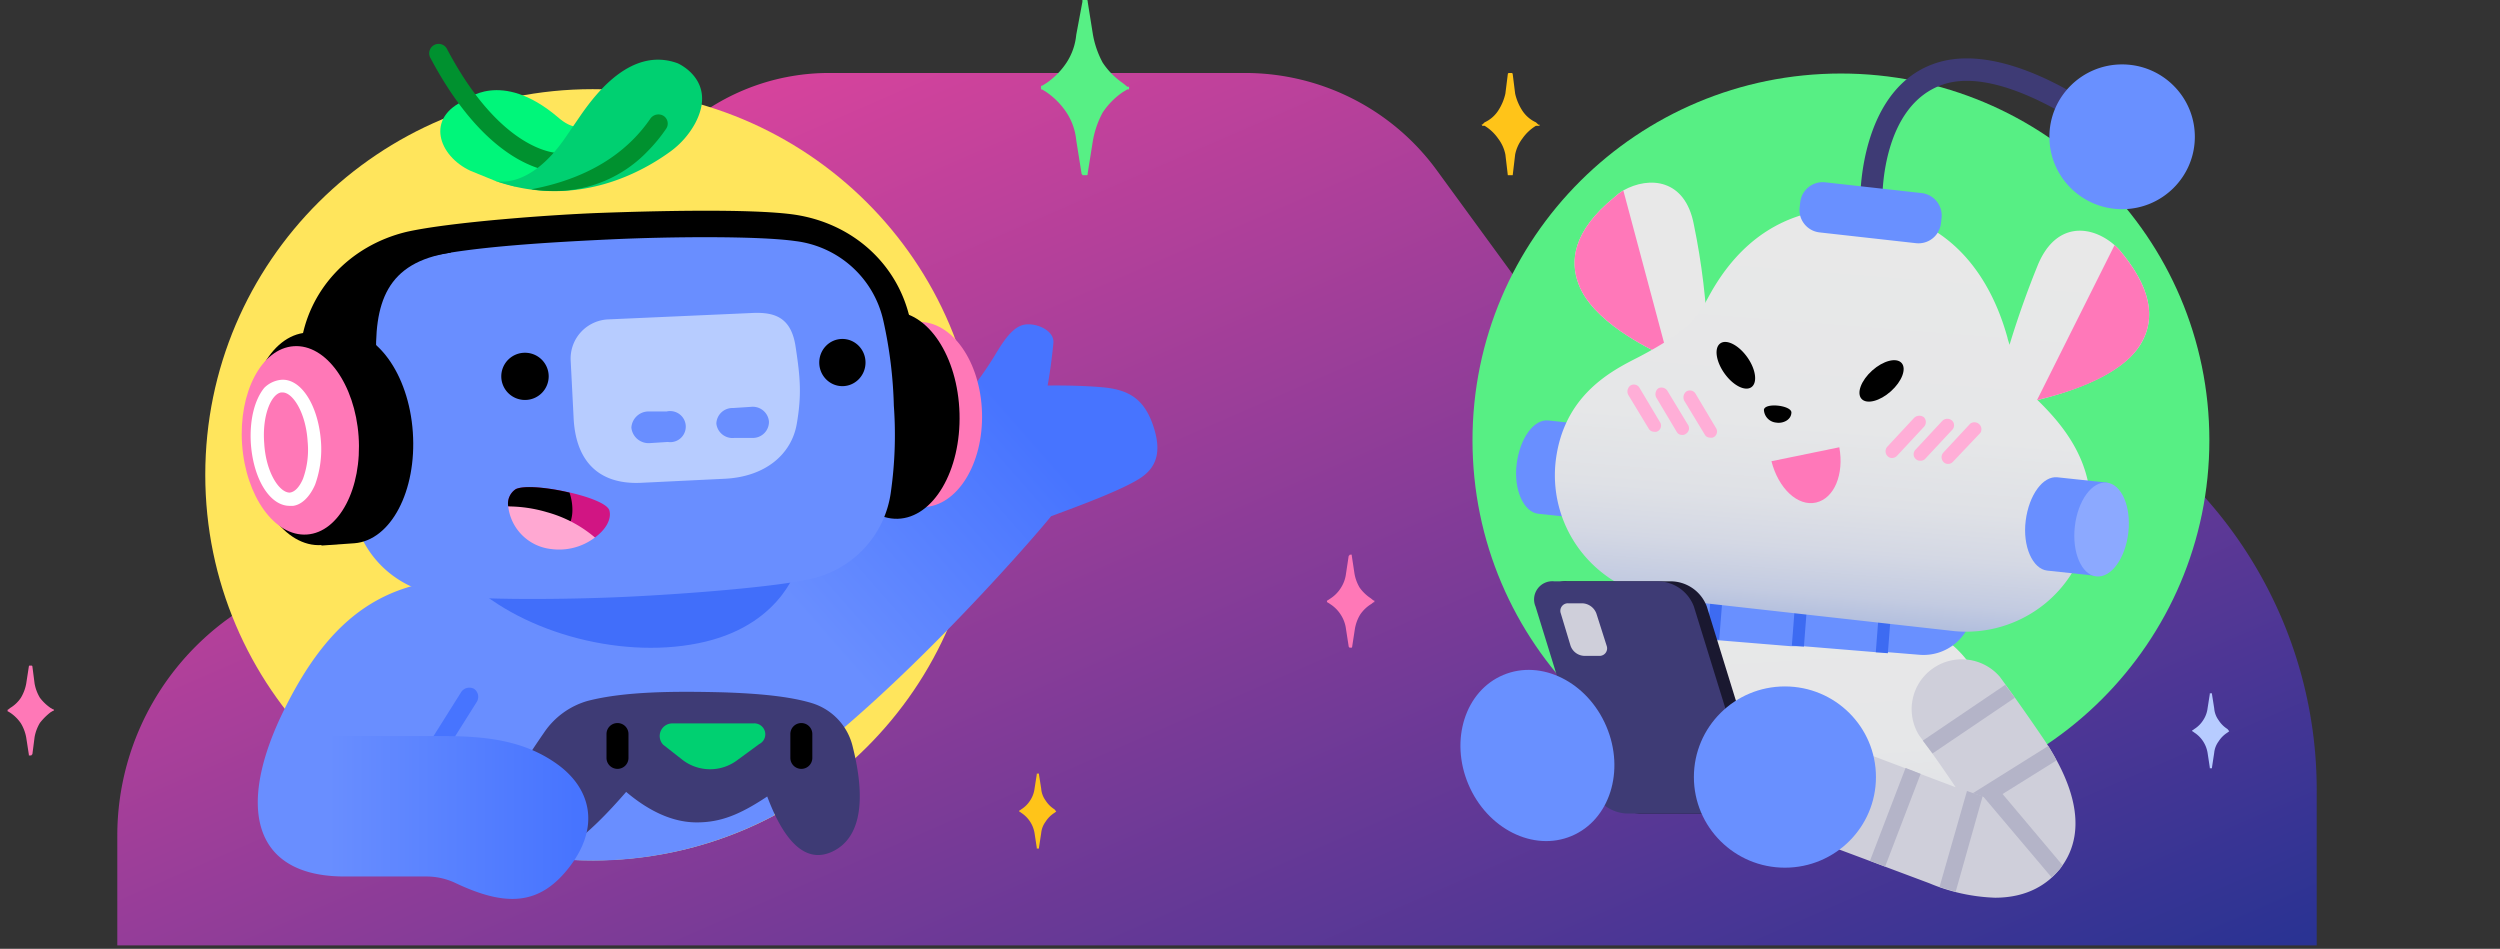 <svg width="166" height="63" fill="none" xmlns="http://www.w3.org/2000/svg"><rect width="100%" height="100%" fill="#333333" stroke="none"/><path d="M124.471 23.233h-16.785a7.053 7.053 0 0 1-3.202-.77 7.014 7.014 0 0 1-2.498-2.138l-6.572-9.004a15.714 15.714 0 0 0-5.582-4.759 15.791 15.791 0 0 0-7.143-1.716H55.043a14.677 14.677 0 0 0-10.34 4.265 14.61 14.61 0 0 1-4.743 3.157 14.66 14.66 0 0 1-5.596 1.107h-2.288c-1.593 0-3.17.313-4.642.92a12.121 12.121 0 0 0-3.933 2.62 12.058 12.058 0 0 0-2.625 3.92 12.013 12.013 0 0 0-.917 4.622v9.9c0 .903-.247 1.789-.716 2.562a4.97 4.97 0 0 1-1.942 1.824 17.858 17.858 0 0 0-6.957 6.564 17.75 17.75 0 0 0-2.555 9.196v7.27H153.83V52.454c0-3.838-.759-7.638-2.234-11.183a29.21 29.21 0 0 0-6.363-9.481 29.353 29.353 0 0 0-9.526-6.335 29.47 29.47 0 0 0-11.236-2.223Z" fill="url(#a)"/><path d="M39.35 57.13c14.206 0 25.72-11.464 25.72-25.605S53.557 5.92 39.35 5.92c-14.204 0-25.72 11.464-25.72 25.605 0 14.14 11.516 25.604 25.72 25.604Z" fill="#FFE55C"/><path d="m31.98 56.097.23-17.617c-6.526-.382-10.288 2.484-13.32 8.599a26.03 26.03 0 0 0 13.09 9.018Z" fill="#698EFF"/><path d="M21.922 31.028a2.115 2.115 0 0 0 1.447-.682c.373-.408.57-.945.55-1.496-.1-1.786-.036-3.577.192-5.35.23-1.988 1.765-3.593 3.877-4.09 2.111-.497 7.754-.955 12.015-1.146 4.262-.191 9.981-.23 12.131.076a4.81 4.81 0 0 1 2.692 1.183 4.772 4.772 0 0 1 1.492 2.524 25.95 25.95 0 0 1 .692 5.35c.03.541.271 1.048.674 1.413a2.078 2.078 0 0 0 2.263.35 2.074 2.074 0 0 0 1.08-1.158c.095-.254.139-.525.129-.796a31.655 31.655 0 0 0-.73-6c-.806-3.668-3.8-6.382-7.678-6.955-2.917-.42-9.712-.23-12.898-.114-3.186.114-9.981.61-12.86 1.26-3.8.918-6.565 3.899-7.025 7.606a30.314 30.314 0 0 0-.192 6.038 2.056 2.056 0 0 0 .66 1.437 2.076 2.076 0 0 0 1.49.55Z" fill="#000"/><path d="m53.363 48.187-2.61-11.35-20.308 1.872a99.873 99.873 0 0 0-6.18 13.567 25.78 25.78 0 0 0 27.14 1.873c1.113-3.287 1.958-5.962 1.958-5.962Z" fill="#698EFF"/><path d="M47.566 40.123c4.261-4.28 16.66-13.948 16.66-13.948a22.324 22.324 0 0 0 1.843-2.6c.576-.955 1.19-1.91 1.996-2.025.806-.114 1.958.42 1.881 1.223-.153 1.605-.383 2.828-.383 2.828s1.957-.038 3.646.115c1.69.153 2.726.726 3.34 2.484.614 1.758.269 2.828-.844 3.554-1.114.726-3.724 1.72-5.912 2.522-1.152 1.452-11.594 13.49-19.502 18.344l-2.725-12.497Z" fill="url(#b)"/><path d="m53.017 37.41-21.92 1.185c3.724 3.516 10.48 5.273 15.74 4.012 5.259-1.26 6.18-5.197 6.18-5.197Z" fill="#416EFA"/><path d="M59.236 22.276a24.136 24.136 0 0 0-2.88.039.422.422 0 0 0-.422.458l.5 10.968a.457.457 0 0 0 .498.42c1.037-.038 1.805-.114 2.841-.229a3.499 3.499 0 0 0 2.2-1.075 3.47 3.47 0 0 0 .948-2.25 40.713 40.713 0 0 0-.23-5.311 3.51 3.51 0 0 0-1.167-2.146 3.54 3.54 0 0 0-2.288-.873Z" fill="#698EFF"/><path d="M58.775 24.15h-2.073a.656.656 0 0 0-.627.365.648.648 0 0 0-.064.246l.269 5.847a.65.65 0 0 0 .73.535c1.074-.039 1.305-.077 2.072-.153.768-.077 1.498-.65 1.536-1.3.07-1.48.007-2.964-.192-4.433-.115-.611-.806-1.07-1.65-1.108Z" fill="#B7CCFF"/><path d="M61.31 33.673c2.247-.062 3.991-2.866 3.896-6.263-.096-3.397-1.994-6.1-4.24-6.037-2.247.062-3.99 2.866-3.895 6.263.095 3.397 1.993 6.1 4.24 6.037Z" fill="#FF78B7"/><path d="M59.607 34.447c2.373-.066 4.211-3.198 4.105-6.996-.107-3.797-2.118-6.822-4.491-6.756-2.374.066-4.212 3.198-4.105 6.995.106 3.798 2.117 6.823 4.49 6.757Z" fill="#000"/><path d="M22.805 28.582a26.97 26.97 0 0 1 .192-5.694c.308-2.866 2.419-5.121 5.336-5.809 2.918-.688 8.139-.994 12.208-1.184 4.07-.192 9.904-.23 12.284.114a6.847 6.847 0 0 1 3.768 1.73 6.796 6.796 0 0 1 2.067 3.582c.412 1.846.644 3.727.691 5.618.138 1.9.073 3.808-.192 5.694a6.826 6.826 0 0 1-1.744 3.745 6.88 6.88 0 0 1-3.592 2.064c-2.341.535-8.176.993-12.207 1.185-4.031.19-9.904.229-12.285-.115a6.808 6.808 0 0 1-3.773-1.724 6.758 6.758 0 0 1-2.062-3.588 29.183 29.183 0 0 1-.69-5.618Z" fill="#698EFF"/><path d="m42.537 32.06 5.528-.268c2.764-.114 4.491-1.643 4.837-3.63.345-1.988.23-3.134-.077-5.16-.307-2.025-1.497-2.292-2.956-2.216l-9.444.42a2.62 2.62 0 0 0-1.837.829 2.598 2.598 0 0 0-.696 1.885l.192 3.745c.115 2.98 1.689 4.51 4.453 4.395Z" fill="#B7CCFF"/><path d="m48.68 27.092 1.19-.077a1.08 1.08 0 0 1 1.075.58c.066.129.105.27.114.414a1.066 1.066 0 0 1-.69 1 1.08 1.08 0 0 1-.423.07h-1.19a1.078 1.078 0 0 1-1.19-.955 1.067 1.067 0 0 1 .699-.966c.132-.049.273-.071.414-.066ZM43.036 27.321h1.228a1.041 1.041 0 0 1 1.154.531 1.03 1.03 0 0 1-1.077 1.494l-1.19.077c-.3.021-.595-.075-.825-.267a1.144 1.144 0 0 1-.403-.765 1.145 1.145 0 0 1 1.113-1.07Z" fill="#698EFF"/><path d="M34.86 26.557a1.57 1.57 0 0 0 1.573-1.567 1.57 1.57 0 0 0-1.574-1.567 1.57 1.57 0 0 0-1.574 1.567 1.57 1.57 0 0 0 1.574 1.567ZM55.934 25.64c.849 0 1.536-.702 1.536-1.567 0-.866-.688-1.567-1.535-1.567-.849 0-1.536.701-1.536 1.567 0 .865.687 1.567 1.535 1.567Z" fill="#000"/><path d="m21.654 23.92 2.84-.23a.464.464 0 0 1 .461.274.458.458 0 0 1 .038.185l.461 10.968a.458.458 0 0 1-.422.459h-2.88a3.502 3.502 0 0 1-2.272-.877 3.473 3.473 0 0 1-1.144-2.142 30.585 30.585 0 0 1-.23-5.313c.048-.834.39-1.624.966-2.232a3.576 3.576 0 0 1 2.182-1.092Z" fill="#698EFF"/><path d="M22.306 25.792c.685-.116 1.378-.18 2.073-.19a.616.616 0 0 1 .691.534l.269 5.886a.687.687 0 0 1-.691.611h-2.073c-.806-.038-1.536-.497-1.613-1.147a19.059 19.059 0 0 1-.192-4.433c.039-.65.692-1.184 1.536-1.26Z" fill="#B7CCFF"/><path d="M23.535 36.072c2.418-.19 4.146-3.477 3.877-7.375-.269-3.898-2.457-6.879-4.875-6.726l-2.188.153.998 14.101 2.188-.153Z" fill="#000"/><path d="M21.352 36.19c2.412-.167 4.144-3.46 3.87-7.356-.273-3.895-2.45-6.916-4.86-6.749-2.411.168-4.144 3.462-3.87 7.357.273 3.895 2.45 6.917 4.86 6.749Z" fill="#000"/><path d="M20.382 35.492c2.136-.148 3.671-3.068 3.429-6.521-.243-3.453-2.17-6.132-4.307-5.983-2.136.149-3.671 3.068-3.429 6.521.243 3.453 2.171 6.132 4.307 5.983Z" fill="#FF78B7"/><path d="M16.663 29.538c.192 2.369 1.306 4.089 2.61 4.05h.193c.576-.076 1.113-.611 1.459-1.413.333-.93.464-1.92.383-2.905-.191-2.407-1.343-4.165-2.648-4.05a1.846 1.846 0 0 0-1.114.534c-.652.803-.998 2.178-.883 3.784Zm.883-.077c-.153-1.872.461-3.286 1.114-3.401h.076c.691-.038 1.574 1.338 1.69 3.248a5.672 5.672 0 0 1-.307 2.484c-.23.535-.538.88-.884.917-.69 0-1.573-1.337-1.689-3.248Z" fill="#fff"/><path d="M29.945 16.773c-4.3.65-5.144 3.325-4.952 7.376l-3.11-2.14 1.69-3.516 5.796-2.751.576 1.031Z" fill="#000"/><path d="m34.169 12.379-1.229-.344-1.689-.688c-2.15-.994-3.033-3.554-.345-4.7 0 0 2.341-2.065 6.103 1.107 1.037.918 1.613.688 2.304.574l-3.225 3.63-1.92.42Z" fill="#00F67A"/><path d="M37.24 11.385a.577.577 0 0 0 .498-.65.57.57 0 0 0-.408-.553.58.58 0 0 0-.244-.02c-.077 0-3.762 0-7.409-6.917a.626.626 0 0 0-1.113.573c4.107 7.758 8.407 7.605 8.599 7.605l.077-.038Z" fill="#00912F"/><path d="M32.94 12.035c-.115-.077 2.111.726 4.606-2.905l1.075-1.567c.998-1.414 3.34-4.471 6.373-3.363 0 0 2.687 1.147 1.151 4.013a5.702 5.702 0 0 1-1.612 1.834c-1.727 1.261-6.104 3.86-11.593 1.988Z" fill="#00D071"/><path d="M35.282 12.57c.495.076.996.114 1.497.114a8.558 8.558 0 0 0 3.383-.678 8.523 8.523 0 0 0 2.836-1.959c.454-.458.866-.957 1.228-1.49a.61.61 0 0 0-.192-.879.655.655 0 0 0-.844.191c-1.305 1.911-3.647 3.898-7.908 4.7Z" fill="#00912F"/><path d="M40.464 33.894c-.269-.917-5.22-1.91-6.219-1.414a1.148 1.148 0 0 0-.499 1.147l5.758 2.063c.73-.535 1.114-1.223.96-1.796Z" fill="#D11583"/><path d="M37.815 32.71c-1.42-.345-3.032-.497-3.57-.23a1.148 1.148 0 0 0-.499 1.147l4.146.993c.082-.26.12-.53.115-.802a3.541 3.541 0 0 0-.192-1.109Z" fill="#000"/><path d="M36.587 36.455a3.934 3.934 0 0 0 2.917-.765 8.344 8.344 0 0 0-3.186-1.681 9.136 9.136 0 0 0-2.572-.382c.082.721.408 1.394.924 1.908a3.23 3.23 0 0 0 1.917.92Z" fill="#FFA8D2"/><path d="M34.322 56.747c2.073 1.185 4.798-1.337 7.255-4.165 1.536 1.299 3.11 2.025 4.683 2.025 1.574 0 2.841-.497 4.684-1.72.844 2.255 2.226 4.624 4.3 3.67 2.072-.956 2.188-3.746 1.381-6.956a3.97 3.97 0 0 0-.955-1.808 3.996 3.996 0 0 0-1.732-1.097c-1.497-.458-3.57-.65-5.95-.726-3.11-.076-6.488-.076-8.983.574a5.22 5.22 0 0 0-2.88 2.101c-2.11 3.058-4.375 6.65-1.803 8.102Z" fill="#3E3B75"/><path d="m50.406 49.41-1.458 1.07a3.003 3.003 0 0 1-3.647-.038l-1.267-.994a.838.838 0 0 1 .614-1.414h5.374a.732.732 0 0 1 .767.529.723.723 0 0 1-.383.847Z" fill="#00D071"/><path d="M52.48 50.327c0 .401.326.726.73.726.402 0 .728-.325.728-.726v-1.59a.728.728 0 0 0-.729-.726.728.728 0 0 0-.73.726v1.59ZM40.272 50.327c0 .401.327.726.73.726.402 0 .729-.325.729-.726v-1.59a.728.728 0 0 0-.73-.726.728.728 0 0 0-.729.726v1.59Z" fill="#000"/><path d="M27.258 53.078a.578.578 0 0 0 .5-.267l3.915-6.23a.647.647 0 0 0-.192-.84.655.655 0 0 0-.845.191l-3.915 6.23a.647.647 0 0 0 .192.84c.104.06.225.088.345.076Z" fill="#4774FF"/><path d="M18.89 47.079c-3.263 6.573-2.073 11.12 3.992 11.12h5.451a4.51 4.51 0 0 1 1.881.42c3.379 1.606 5.643 1.53 7.64-1.107 1.996-2.637 1.382-5.16-.845-6.765-2.227-1.605-4.798-1.872-7.64-1.872h-7.178l-3.301-1.796Z" fill="url(#c)"/><path d="M122.238 53.59c13.511 0 24.464-10.903 24.464-24.354 0-13.45-10.953-24.354-24.464-24.354S97.774 15.786 97.774 29.236s10.953 24.354 24.464 24.354Z" fill="#57EF84"/><path d="M110.828 41.912c-.965.356-1.931.748-2.861 1.175l-.787.356a36.245 36.245 0 0 0-3.612 2.065 25.68 25.68 0 0 0 4.614 3.952 18.327 18.327 0 0 1 1.86-.961l.786-.356 1.968-.784a2.917 2.917 0 0 0 1.646-1.49 2.876 2.876 0 0 0 .106-2.213 2.887 2.887 0 0 0-1.497-1.639 2.914 2.914 0 0 0-2.223-.105Z" fill="#CFCFDA"/><path d="m107.967 43.087-.787.356 2.861 5.056.787-.356-2.861-5.056Z" fill="#B4B4C8"/><path d="M116.802 53.52a25.424 25.424 0 0 0 16.309-2.173l-1.252-4.949a7.004 7.004 0 0 0-2.381-3.704 7.062 7.062 0 0 0-4.128-1.566l-9.657-.391c-2.861-.143-4.542.534-6.581 4.166l-2.217 4.344a26.096 26.096 0 0 0 9.907 4.272Z" fill="url(#d)"/><path d="M131.001 40.488a3.273 3.273 0 0 1-1.15 2.223 3.3 3.3 0 0 1-2.391.767l-2.182-.178h-.787l-4.757-.391h-.822l-4.757-.392h-.787a2.435 2.435 0 0 1-1.418-.914 2.416 2.416 0 0 1-.478-1.614l.215-2.563 2.075.142.786.071 4.757.356.823.071 4.757.356h.787l5.436.428-.107 1.638Z" fill="#6990FF"/><path d="M113.69 42.41h-.322l.394-4.949.786.071-.393 4.95-.465-.072ZM119.362 37.902l-.384 4.97.802.062.384-4.97-.802-.062ZM124.936 38.343l-.384 4.97.802.061.384-4.97-.802-.061Z" fill="#3D6BF2"/><path d="M102.817 27.919c-.966-.107-1.896 1.175-2.11 2.884-.215 1.709.465 3.204 1.43 3.311l3.327.356.679-6.195-3.326-.356Z" fill="#698FFF"/><path d="m111.33 24.002-.573-.25c-1.573-.711-5.043-2.491-5.937-4.877-.572-1.495-.429-3.49 2.361-5.768.187-.174.39-.329.608-.463 1.717-.961 4.113-.783 4.685 2.279.528 2.557.839 5.153.93 7.762 0 1.317-1.001 1.78-2.074 1.317Z" fill="#E8E8E8"/><path d="M110.757 23.753c-1.573-.712-5.043-2.492-5.937-4.878-.572-1.495-.429-3.49 2.361-5.768.187-.174.39-.329.608-.463l2.968 11.109Z" fill="#FF78B9"/><path d="M140.908 16.81a3.562 3.562 0 0 0-.501-.534c-1.502-1.318-3.863-1.602-5.079 1.282a61.308 61.308 0 0 0-1.895 5.34c-.036-.142-.107-.32-.143-.498-1.109-3.988-3.756-8.011-9.264-8.51-5.508-.498-8.691 2.35-10.551 5.768-.715 1.318-1.216 2.243-4.685 4.06-1.753.89-5.043 2.527-5.508 7.05a8.235 8.235 0 0 0 1.747 5.91 8.31 8.31 0 0 0 5.37 3.062l19.421 2.172a8.287 8.287 0 0 0 5.956-1.82 8.216 8.216 0 0 0 2.986-5.444c.429-3.774-1.681-6.338-3.469-8.082 1.681-.427 5.436-1.496 6.795-3.632.859-1.353 1.109-3.311-1.18-6.124Z" fill="url(#e)"/><path d="M142.088 22.934c-1.359 2.172-5.15 3.24-6.831 3.632l5.15-10.29c.185.16.353.34.501.534 2.289 2.813 2.039 4.771 1.18 6.124Z" fill="#FF78B9"/><path d="M124.205 13.89a.753.753 0 0 1-.679-.748c0-.284.036-7.37 5.079-8.972 5.043-1.602 11.874 3.88 12.16 4.13a.727.727 0 0 1 .253.763.714.714 0 0 1-.611.524.731.731 0 0 1-.536-.148c-.071-.035-6.652-5.198-10.801-3.845-4.149 1.353-4.078 7.513-4.078 7.548a.745.745 0 0 1-.751.748h-.036Z" fill="#3E3B75"/><path d="m127.594 12.82-6.398-.714a1.5 1.5 0 0 0-1.66 1.32l-.04.353c-.093.821.501 1.561 1.325 1.653l6.398.715a1.5 1.5 0 0 0 1.66-1.32l.04-.354a1.497 1.497 0 0 0-1.325-1.652ZM140.908 13.89c2.667 0 4.829-2.152 4.829-4.807 0-2.654-2.162-4.806-4.829-4.806s-4.828 2.152-4.828 4.806c0 2.655 2.161 4.807 4.828 4.807Z" fill="#6990FF"/><path d="M136.616 31.693c-.965-.107-1.895 1.175-2.11 2.884-.215 1.709.465 3.204 1.431 3.311l3.326.356.68-6.195-3.327-.356Z" fill="#698FFF"/><path d="M141.322 35.359c.194-1.72-.445-3.203-1.426-3.312-.982-.11-1.934 1.195-2.128 2.915-.194 1.72.445 3.203 1.426 3.312.982.11 1.934-1.195 2.128-2.915Z" fill="#8CA9FF"/><path d="M116.291 25.71c.42-.296.299-1.186-.271-1.99-.569-.803-1.371-1.215-1.79-.92-.42.294-.299 1.185.271 1.988.569.804 1.371 1.216 1.79.921ZM118.948 27.42c.071-.498-1.753-.712-1.824-.213a.894.894 0 0 0 .822.854c.394.071.966-.142 1.002-.64Z" fill="#000"/><path d="M117.624 30.625c.465 1.816 1.753 3.026 2.969 2.742 1.216-.285 1.859-1.888 1.538-3.668l-4.507.926Z" fill="#FF78B9"/><path d="M125.557 25.98c.734-.658 1.05-1.499.707-1.879-.344-.38-1.218-.155-1.952.503s-1.05 1.5-.706 1.88c.343.38 1.217.154 1.951-.504Z" fill="#000"/><path d="M125.6 30.411a.397.397 0 0 1-.251-.107.463.463 0 0 1-.035-.64l1.788-1.923a.503.503 0 0 1 .644-.036.462.462 0 0 1 0 .641l-1.788 1.923a.466.466 0 0 1-.358.142ZM127.46 30.59a.393.393 0 0 1-.25-.108.423.423 0 0 1-.122-.46.43.43 0 0 1 .086-.145l1.788-1.923a.467.467 0 0 1 .644-.035.416.416 0 0 1 .144.295.428.428 0 0 1-.108.31l-1.824 1.958a.433.433 0 0 1-.358.107ZM129.32 30.803a.395.395 0 0 1-.251-.107.461.461 0 0 1-.036-.64l1.789-1.924a.465.465 0 0 1 .738.3.456.456 0 0 1-.059.306l-1.824 1.922a.429.429 0 0 1-.357.143ZM113.547 29.058a.395.395 0 0 1-.358-.213L111.83 26.6a.494.494 0 0 1 .143-.605.434.434 0 0 1 .492.014.425.425 0 0 1 .116.128l1.359 2.28a.444.444 0 0 1 .065.16.437.437 0 0 1-.078.33.426.426 0 0 1-.13.114.319.319 0 0 1-.25.036ZM111.687 28.88a.397.397 0 0 1-.358-.213l-1.359-2.28a.5.5 0 0 1 .143-.605.467.467 0 0 1 .608.178l1.359 2.244a.427.427 0 0 1-.143.605.358.358 0 0 1-.25.071ZM109.827 28.666a.397.397 0 0 1-.358-.213l-1.359-2.243a.5.5 0 0 1 .143-.606.432.432 0 0 1 .608.143l1.359 2.279a.412.412 0 0 1 .06.333.417.417 0 0 1-.203.272.319.319 0 0 1-.25.035Z" fill="#FFAED7"/><path d="M102.817 40.274a1.202 1.202 0 0 1 .145-1.193 1.215 1.215 0 0 1 1.107-.48h6.939c.51.017 1.004.186 1.418.484.414.298.729.712.906 1.189l3.72 12.035a1.243 1.243 0 0 1-.634 1.597 1.26 1.26 0 0 1-.618.112h-6.938a2.62 2.62 0 0 1-1.422-.505 2.594 2.594 0 0 1-.903-1.204l-3.72-12.035Z" fill="#1A1830"/><path d="M101.959 40.274a1.202 1.202 0 0 1 .145-1.193 1.212 1.212 0 0 1 1.106-.48h6.939a2.582 2.582 0 0 1 2.325 1.673l3.72 12.035a1.248 1.248 0 0 1-.15 1.2 1.248 1.248 0 0 1-1.102.509h-6.939a2.616 2.616 0 0 1-2.325-1.71l-3.719-12.034Z" fill="#3E3B75"/><path d="M103.639 40.737a.501.501 0 0 1 .065-.475.496.496 0 0 1 .436-.202h.93a1.039 1.039 0 0 1 .93.677l.68 2.136a.501.501 0 0 1-.065.475.503.503 0 0 1-.436.202h-.966a1.002 1.002 0 0 1-.93-.677l-.644-2.136Z" fill="#CFCFDA"/><path d="M104.353 55.51c2.529-1.063 3.564-4.319 2.311-7.271-1.253-2.953-4.319-4.485-6.848-3.42-2.53 1.063-3.564 4.319-2.311 7.271 1.253 2.953 4.319 4.484 6.848 3.42Z" fill="#6990FF"/><path d="M132.467 59.608a12.314 12.314 0 0 1-4.363-.962l-11.41-4.272a3.3 3.3 0 0 1-1.853-1.718 3.264 3.264 0 0 1-.078-2.52 3.318 3.318 0 0 1 1.722-1.852 3.341 3.341 0 0 1 2.534-.106l10.837 4.095a84.462 84.462 0 0 0-2.432-3.454 3.3 3.3 0 0 1 .881-4.408 3.339 3.339 0 0 1 4.484.527 140.585 140.585 0 0 1 2.933 4.166c1.645 2.457 3.183 5.91 1.037 8.617-.787.961-2.11 1.887-4.292 1.887Z" fill="#CFCFDA"/><path d="M118.518 57.614c3.338 0 6.045-2.694 6.045-6.018 0-3.323-2.707-6.017-6.045-6.017s-6.044 2.694-6.044 6.017c0 3.324 2.706 6.018 6.044 6.018Z" fill="#6990FF"/><path d="m133.147 45.472-5.472 3.703.644.855 5.472-3.703-.644-.855ZM124.169 57.151l1.002.392 2.36-6.16-1.001-.392-2.361 6.16ZM136.938 57.436l-4.614-5.483-.858.676 4.757 5.626c.214-.178.357-.356.536-.534.073-.087.133-.183.179-.285ZM129.856 59.216l1.789-6.338-1.038-.356-1.824 6.374 1.073.32Z" fill="#B4B4C8"/><path d="m136.008 49.531-5.007 3.134 1.323.462 4.221-2.634c-.143-.32-.358-.641-.537-.962Z" fill="#B4B4C8"/><path d="M101.986 8.124a2.148 2.148 0 0 1-.893-.762 3.472 3.472 0 0 1-.487-1.144l-.162-1.296a.073.073 0 0 0-.024-.053.073.073 0 0 0-.026-.017.089.089 0 0 0-.031-.006h-.162a.09.09 0 0 0-.032.006.097.097 0 0 0-.026.017.082.082 0 0 0-.024.053l-.162 1.296c-.09.405-.255.792-.487 1.144a2.148 2.148 0 0 1-.892.762l-.162.153h-.081a.085.085 0 0 1 .057.022.076.076 0 0 1 .024.054h.162c.356.219.66.504.892.838.244.318.41.683.487 1.068l.162 1.372h.325l.162-1.372c.077-.385.243-.75.487-1.068a3 3 0 0 1 .893-.838h.162c.081 0 .081 0 .081-.076h-.081l-.162-.153Z" fill="#FFC419"/><path d="M3.356 47.005a3.052 3.052 0 0 1-.705-.673 2.8 2.8 0 0 1-.353-.936l-.147-1.141a.059.059 0 0 0-.059-.059h-.146a.088.088 0 0 0-.03.059l-.176 1.14a2.8 2.8 0 0 1-.353.937 2.229 2.229 0 0 1-.705.673l-.147.117h-.03v.117h.03l.147.088c.277.187.517.425.705.702a2.8 2.8 0 0 1 .353.935l.176 1.141v.059h.118c.03 0 .059 0 .059-.03l.058-.058.147-1.14c.06-.331.18-.648.353-.937.205-.262.441-.498.705-.702l.147-.088h.059v-.117h-.059l-.147-.087Z" fill="#FF78B7"/><path d="M70.016 53.739a1.878 1.878 0 0 1-.588-.585 1.517 1.517 0 0 1-.293-.79l-.147-.936v-.059h-.147v.059l-.147.936a1.837 1.837 0 0 1-.294.79c-.15.236-.35.436-.588.585l-.117.087h-.03v.059h.03l.117.088a1.992 1.992 0 0 1 .882 1.345l.147.965v.059h.147v-.059l.147-.965c.026-.275.128-.538.293-.76.15-.236.351-.436.588-.585l.118-.088-.118-.146Z" fill="#FFC419"/><path d="M147.905 48.408a1.884 1.884 0 0 1-.588-.585 1.529 1.529 0 0 1-.294-.79l-.147-.936v-.059h-.146v.059l-.147.936a1.844 1.844 0 0 1-.294.79c-.15.236-.351.436-.588.585l-.117.088h-.03v.058h.03l.117.088a1.982 1.982 0 0 1 .882 1.345l.147.966v.058h.146v-.058l.147-.966c.027-.275.129-.538.294-.76.15-.236.351-.436.588-.585l.117-.088-.117-.146Z" fill="#B7CCFF"/><path d="M74.559 5.519a4.948 4.948 0 0 1-1.344-1.365 6.234 6.234 0 0 1-.642-1.84L72.223.12c0-.06 0-.119-.06-.119h-.291v.119l-.41 2.195a4.076 4.076 0 0 1-.642 1.84 4.948 4.948 0 0 1-1.343 1.365l-.293.178h-.058v.237h.058l.293.178c.53.362.987.825 1.343 1.365.36.55.58 1.182.643 1.84l.35 2.195c0 .06.059.06.059.119h.292c.058 0 .058-.06.058-.119l.35-2.196a6.234 6.234 0 0 1 .643-1.84 4.948 4.948 0 0 1 1.344-1.364l.292-.178h.117v-.178h-.117l-.292-.237Z" fill="#57F085"/><path d="M91.02 39.727a2.787 2.787 0 0 1-.734-.702 2.714 2.714 0 0 1-.353-.966l-.176-1.17v-.058h-.088c-.03 0-.06 0-.06.03l-.058.058-.176 1.17a2.245 2.245 0 0 1-.353.965c-.18.283-.421.522-.705.702l-.176.117h-.03v.117h.03l.176.117c.284.18.525.42.705.702.19.29.311.62.353.965l.176 1.141c0 .03.03.059.059.088h.147a.118.118 0 0 0 .03-.088l.175-1.14c.055-.342.175-.67.353-.966.192-.283.442-.523.735-.702l.147-.117h.058v-.117h-.058l-.177-.146Z" fill="#FF78B7"/><defs><linearGradient id="a" x1="105.393" y1="82.869" x2="64.327" y2="-11.524" gradientUnits="userSpaceOnUse"><stop stop-color="#2A3393"/><stop offset="1" stop-color="#E9459D"/></linearGradient><linearGradient id="b" x1="52.823" y1="43.096" x2="68.723" y2="29.147" gradientUnits="userSpaceOnUse"><stop offset=".09" stop-color="#698EFF"/><stop offset="1" stop-color="#4774FF"/></linearGradient><linearGradient id="c" x1="20.191" y1="53.38" x2="38.234" y2="53.38" gradientUnits="userSpaceOnUse"><stop offset=".09" stop-color="#698EFF"/><stop offset="1" stop-color="#4774FF"/></linearGradient><linearGradient id="d" x1="119.138" y1="37.663" x2="120.689" y2="62.346" gradientUnits="userSpaceOnUse"><stop stop-color="#E8E8E8"/><stop offset=".5" stop-color="#E6E7E8"/><stop offset=".68" stop-color="#DFE1E6"/><stop offset=".8" stop-color="#D4D8E4"/><stop offset=".91" stop-color="#C3CBE1"/><stop offset=".99" stop-color="#ADBBDD"/><stop offset="1" stop-color="#ABB9DD"/></linearGradient><linearGradient id="e" x1="123.872" y1="14.89" x2="121.728" y2="41.998" gradientUnits="userSpaceOnUse"><stop stop-color="#E8E8E8"/><stop offset=".5" stop-color="#E6E7E8"/><stop offset=".68" stop-color="#DFE1E6"/><stop offset=".8" stop-color="#D4D8E4"/><stop offset=".91" stop-color="#C3CBE1"/><stop offset=".99" stop-color="#ADBBDD"/><stop offset="1" stop-color="#ABB9DD"/></linearGradient></defs></svg>